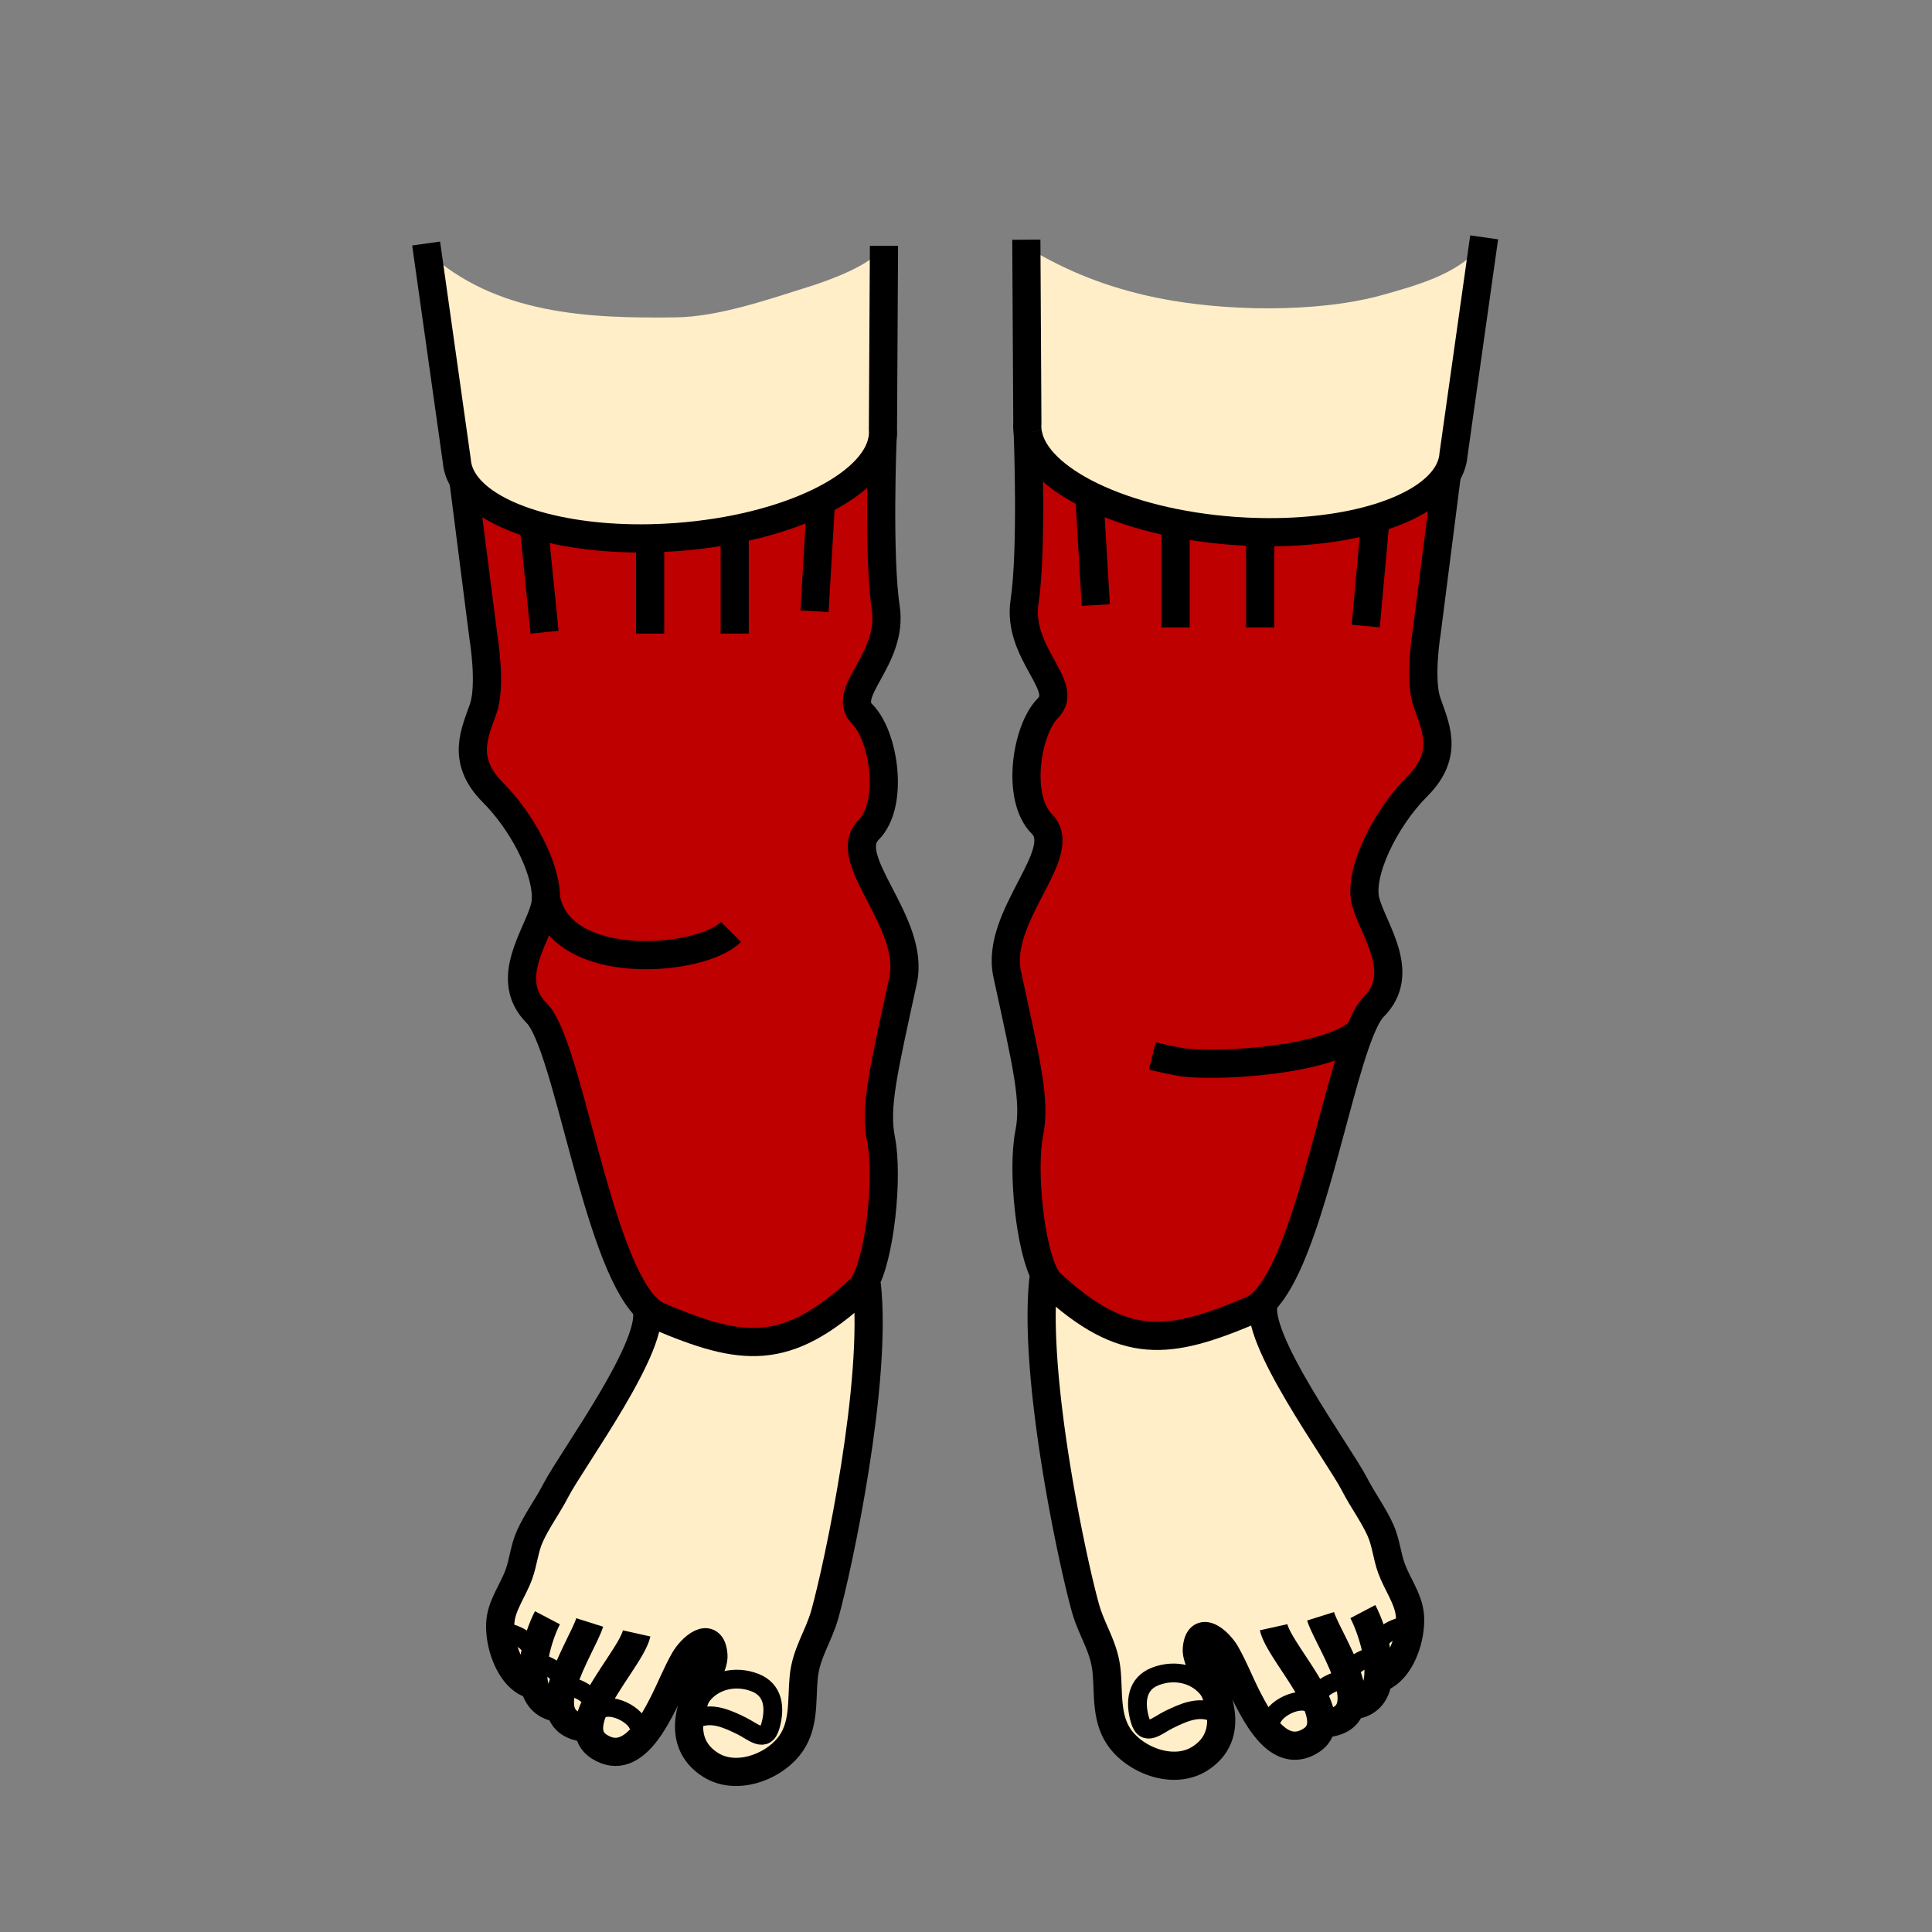 <svg xmlns="http://www.w3.org/2000/svg" width="850.394" height="850.394" viewBox="0 0 850.394 850.394" overflow="visible"><rect x="0" y="0" width="850.394" height="850.394" fill="#808080" stroke="none"/><path d="M554.68 234.22c-3.84-.07-7.739-.25-11.689-.54-48.561-3.59-87.33-22.49-90.61-43.29v-.01c-.22-1.38-.28-2.77-.18-4.16l-.431-77.54c17.551 10.63 35.41 17.83 57.171 22.34 29.39 6.08 71.02 6.86 99.79-1.24 14.6-4.12 32.68-9.01 42.789-21.12l1.141.16-12.88 91.25c-.23 3.05-1.23 5.96-2.92 8.71-9.761 15.88-42.561 26.24-82.181 25.44z" fill="#ffeec8"/><path d="M598.57 454.06C587 483 575.2 553.56 556.47 572.67v.01c-1.779 1.811-3.609 3.15-5.51 3.96-36.51 15.49-55.93 18.271-88.5-11.71-.79-.729-1.56-1.77-2.28-3.06-6.8-12.12-10.38-46.78-7.149-63.08 2.819-14.19-.91-29.5-9.7-69.97-5.561-25.65 28.01-53.41 15.22-66.2-11.37-11.37-6.89-41.33 2.75-50.98 9.65-9.65-13.78-24.11-10.33-46.85 3.42-22.52 1.45-73.45 1.41-74.4 3.28 20.8 42.05 39.7 90.61 43.29 3.95.29 7.85.47 11.689.54 39.62.8 72.42-9.56 82.181-25.44l-8.83 69.1s-3.45 20.67 0 31c3.439 10.34 10.33 22.74-4.141 37.2-14.46 14.47-26.18 38.59-22.729 50.99 3.45 12.4 18.26 31.34 3.45 46.161-2.031 2.029-4.031 5.799-6.041 10.829z" fill="#be0000"/><path d="M286.16 236.94c-39.62.8-72.42-9.56-82.18-25.45-1.69-2.75-2.69-5.66-2.92-8.71l-12.98-91.97c30.02 27.62 70.93 29.42 109.55 28.88 18.58-.27 40.3-7.8 58.1-13.39 8.67-2.72 27.81-9.5 32.75-17.33h.61l-.45 79.96c.1 1.39.04 2.79-.18 4.17-3.28 20.8-42.05 39.71-90.61 43.29-3.95.29-7.85.48-11.69.55z" fill="#ffeec8"/><path d="M286.16 236.94c3.84-.07 7.74-.26 11.69-.55 48.56-3.58 87.33-22.49 90.61-43.29 0 0-2.04 51.67 1.41 74.41 3.44 22.73-19.98 37.2-10.33 46.84 9.64 9.65 14.12 39.62 2.75 50.99-12.79 12.79 20.78 40.55 15.21 66.19-8.78 40.47-12.51 55.779-9.7 69.979 3.28 16.521-.45 51.88-7.42 63.55-.65 1.07-1.32 1.94-2.01 2.58-32.56 29.98-51.98 27.2-88.49 11.721-1.9-.811-3.73-2.15-5.5-3.96-21.99-22.42-34.44-115.74-48.15-129.46-14.81-14.811 0-33.76 3.45-46.161.4-1.44.6-3.04.61-4.77.08-13.11-10.56-33.42-23.35-46.21-14.46-14.47-7.58-26.87-4.13-37.2 3.45-10.34 0-31.01 0-31.01l-8.83-69.1c9.76 15.891 42.56 26.251 82.18 25.451z" fill="#be0000"/><path d="M606.24 729.05c-.15-.96-.33-1.93-.53-2.89l.55-.12c-1.13-4.99 8.12-10.91 14.311-10.25-.73 8.9-5.17 19.27-12.36 22.44l-1.57-.021c.289-2.869.089-5.999-.401-9.159z" fill="#ffeec8"/><path d="M593.6 739.55a53.759 53.759 0 0 0-.64-1.99c.94-4.239 7.91-8.489 13.28-8.51.49 3.16.689 6.29.399 9.16-.609 6.32-3.52 11.33-10.58 12.35l-1.35-.35c.591-3.08.041-6.77-1.109-10.66z" fill="#ffeec8"/><path d="M592.98 739.48c.21.02.42.039.619.069 1.15 3.891 1.7 7.58 1.11 10.66-.86 4.58-4.24 7.83-11.83 8.4l-1.33-.051c.15-3.14-.93-6.729-2.68-10.51v-.01c.911-4.468 8.631-8.998 14.111-8.558z" fill="#ffeec8"/><path d="M578.87 748.05c1.75 3.78 2.83 7.37 2.68 10.51-.149 3-1.45 5.57-4.38 7.471-8.05 5.21-14.7 1.069-19.84-5.23l2.41-1.399c-1.811-5.841 11.189-13.181 16.92-9.69l2.21.05a4.116 4.116 0 0 1 0-1.712zM537.24 753.4l-2.82.399c-6.9-3.12-13.72.101-19.91 3.101-5.14 2.489-10.51 8.09-12.79.029-2.22-7.83-1.399-15.87 6.84-19.05 8.78-3.39 18.82-1.01 24.021 6.75l2.16-.1c1.169 2.871 2.069 5.881 2.499 8.871zM247.85 742.2c5.48-.45 13.19 4.08 14.12 8.55-1.64 3.54-2.69 6.92-2.69 9.91l-.54.01c-8-.61-11.39-4.12-12.13-9.02-.41-2.78.02-6.011.95-9.42l.29-.03z" fill="#ffeec8"/><path d="M234.62 728.55c.84-4.939-8.24-10.689-14.35-10.05-.15-1.78-.15-3.49.01-5.08.7-7.1 5.75-13.83 8.13-20.49 1.97-5.5 2.39-11.31 4.79-16.66 3.11-6.939 7.88-13.319 11.4-20.159 6.97-13.551 45.36-65.48 39.78-80.71 1.77 1.81 3.6 3.149 5.5 3.96 36.51 15.479 55.93 18.26 88.49-11.721.69-.64 1.36-1.51 2.01-2.58l1.13.28c4.82 42.58-12.49 123.88-18.43 145.12-2.81 10.04-8.33 17.17-9.33 27.96-.99 10.58.51 21.71-6.73 30.54-7.56 9.23-23.27 14.771-34.21 7.9-8.34-5.24-10.35-12.96-9.22-20.74l2.83.399c6.9-3.13 13.72.091 19.9 3.101 5.15 2.49 10.52 8.08 12.8.02 2.21-7.819 1.4-15.859-6.85-19.04-8.77-3.399-18.81-1.01-24.01 6.74l-2.16-.1c.56-1.37 1.19-2.721 1.86-4.021 2.04-3.95 6.42-10.18 6.06-14.729-.88-11.28-9.86-2.971-12.7 2-3.57 6.22-6.17 12.99-9.43 19.37-2.07 4.04-4.87 9.35-8.38 13.659l-2.41-1.409c1.81-5.841-11.19-13.17-16.93-9.69l-2.2.05c.12-.569.12-1.14 0-1.72-.93-4.47-8.64-9-14.12-8.55.12-.44.16-.891.11-1.34-.37-4.32-7.45-8.891-13.02-9.091.12-1.029.27-2.06.46-3.079l-.78-.14z" fill="#ffeec8"/><path d="M232.62 740.94c-7.18-3.16-11.62-13.54-12.35-22.44 6.11-.64 15.19 5.11 14.35 10.05l.78.141c-.19 1.02-.34 2.05-.46 3.079-.37 3.051-.41 6.051.03 8.78l-2.35.39z" fill="#ffeec8"/><path d="M247.56 742.23c-.93 3.409-1.36 6.64-.95 9.42l-.79.14c-6.82-.98-9.92-5.48-10.85-11.24-.44-2.729-.4-5.729-.03-8.78 5.57.2 12.65 4.771 13.02 9.091-.14.459-.28.919-.4 1.369zM532.58 744.63c-5.2-7.76-15.24-10.14-24.021-6.75-8.239 3.18-9.06 11.22-6.84 19.05 2.28 8.061 7.65 2.46 12.79-.029 6.19-3 13.01-6.221 19.91-3.101l2.82-.399c1.13 7.79-.87 15.5-9.21 20.739-10.94 6.88-26.65 1.341-34.221-7.899-7.229-8.83-5.729-19.96-6.72-30.54-1-10.79-6.52-17.91-9.33-27.96-5.939-21.24-23.25-102.53-18.43-145.12l.85-.75c.721 1.29 1.49 2.33 2.28 3.06 32.57 29.98 51.99 27.2 88.5 11.71 1.9-.81 3.73-2.149 5.51-3.96-5.609 15.21 32.8 67.15 39.771 80.71 3.51 6.851 8.29 13.23 11.399 20.17 2.4 5.341 2.82 11.16 4.79 16.65 2.38 6.67 7.431 13.4 8.13 20.5.16 1.59.16 3.31.011 5.08-6.19-.66-15.44 5.26-14.311 10.25l-.55.12c.2.96.38 1.93.53 2.89-5.37.021-12.34 4.271-13.28 8.51-.15.641-.15 1.29.021 1.921-5.48-.44-13.2 4.09-14.11 8.56v.01c-.12.57-.12 1.15 0 1.71l-2.21-.05c-5.73-3.49-18.73 3.85-16.92 9.69l-2.41 1.399c-3.51-4.3-6.311-9.62-8.38-13.649-3.26-6.391-5.86-13.15-9.431-19.381-2.84-4.96-11.819-13.27-12.71-1.989-.35 4.55 4.03 10.779 6.07 14.729.67 1.3 1.3 2.641 1.86 4.021l-2.158.098zM261.97 752.47l2.2-.05c5.74-3.479 18.74 3.85 16.93 9.69l2.41 1.409c-5.14 6.301-11.79 10.44-19.84 5.23-3.13-2.03-4.39-4.82-4.39-8.09 0-2.99 1.05-6.37 2.69-9.91.12.581.12 1.151 0 1.721zM332.27 740.6c8.25 3.181 9.06 11.221 6.85 19.04-2.28 8.061-7.65 2.471-12.8-.02-6.18-3.01-13-6.23-19.9-3.101l-2.83-.399c.43-2.99 1.33-6 2.51-8.88l2.16.1c5.2-7.75 15.24-10.14 24.01-6.74z" fill="#ffeec8"/><g fill="none" stroke="#000"><path d="M452.38 190.39c3.28 20.8 42.05 39.7 90.61 43.29 3.95.29 7.85.47 11.689.54 39.62.8 72.42-9.56 82.181-25.44 1.689-2.75 2.689-5.66 2.92-8.71l12.88-91.25.609-4.34M451.75 105.51l.02 3.17.431 77.54c-.101 1.39-.04 2.78.18 4.16" stroke-width="12.401"/><path d="M556.47 572.68c-1.779 1.811-3.609 3.15-5.51 3.96-36.51 15.49-55.93 18.271-88.5-11.71-.79-.729-1.56-1.77-2.28-3.06-6.8-12.12-10.38-46.78-7.149-63.08 2.819-14.19-.91-29.5-9.7-69.97-5.561-25.65 28.01-53.41 15.22-66.2-11.37-11.37-6.89-41.33 2.75-50.98 9.65-9.65-13.78-24.11-10.33-46.85 3.42-22.52 1.45-73.45 1.41-74.4v-.01M636.87 208.73l-.01.05-8.83 69.1s-3.45 20.67 0 31c3.439 10.34 10.33 22.74-4.141 37.2-14.46 14.47-26.18 38.59-22.729 50.99 3.45 12.4 18.26 31.34 3.45 46.161-2.03 2.029-4.03 5.8-6.04 10.829-11.57 28.94-23.37 99.5-42.1 118.61" stroke-width="12.401"/><path d="M599.09 453.56c-.17.171-.34.341-.52.5-14.62 13.421-66.37 15.78-79.521 13.28-4.02-.76-7.979-1.609-11.85-2.56M605.23 230.6l-4.09 44.95M479.66 220.95l2.66 45.38M554.68 234.21V276.16M517.45 234.21v41.95M578.87 748.04c-5.29-11.45-16.67-24.63-18.26-31.79M459.33 562.62c-4.82 42.59 12.49 123.88 18.43 145.12 2.811 10.05 8.33 17.17 9.33 27.96.99 10.58-.51 21.71 6.72 30.54 7.57 9.24 23.28 14.779 34.221 7.899 8.34-5.239 10.34-12.949 9.21-20.739-.431-2.99-1.33-6-2.5-8.87a49.397 49.397 0 0 0-1.86-4.021c-2.04-3.95-6.42-10.18-6.07-14.729.891-11.28 9.87-2.971 12.71 1.989 3.57 6.23 6.171 12.99 9.431 19.381 2.069 4.029 4.87 9.35 8.38 13.649 5.14 6.3 11.79 10.44 19.84 5.23 2.93-1.9 4.23-4.471 4.38-7.471.15-3.14-.93-6.729-2.68-10.51M582.88 758.61c7.59-.57 10.97-3.82 11.83-8.4.59-3.08.04-6.77-1.11-10.66a53.759 53.759 0 0 0-.64-1.99c-3.36-9.899-9.979-20.689-11.69-26.13M596.06 750.56c7.061-1.02 9.971-6.029 10.58-12.35.29-2.87.091-6-.399-9.16-.15-.96-.33-1.93-.53-2.89-1.39-6.69-3.9-13.101-5.84-16.79" stroke-width="12.401"/><path d="M608.21 738.23c7.19-3.171 11.63-13.54 12.36-22.44.149-1.771.149-3.49-.011-5.08-.699-7.1-5.75-13.83-8.13-20.5-1.97-5.49-2.39-11.31-4.79-16.65-3.109-6.939-7.89-13.319-11.399-20.17-6.971-13.56-45.38-65.5-39.771-80.71v-.01" stroke-width="12.401"/><path d="M534.42 753.8c-6.9-3.12-13.72.101-19.91 3.101-5.14 2.489-10.51 8.09-12.79.029-2.22-7.83-1.399-15.87 6.84-19.05 8.78-3.39 18.82-1.01 24.021 6.75M576.66 749.71c-5.73-3.49-18.73 3.85-16.92 9.69M595.88 740.35c-.67-.399-1.439-.659-2.28-.8-.199-.03-.409-.05-.619-.069-5.48-.44-13.2 4.09-14.11 8.56v.01c-.12.57-.12 1.15 0 1.71.02.09.05.19.08.28" stroke-width="8.267"/><path d="M609.95 729.95c-1.04-.63-2.32-.91-3.71-.9-5.37.021-12.34 4.271-13.28 8.51-.15.641-.15 1.29.021 1.921.01.05.02.1.039.149M623.26 716.64c-.779-.479-1.7-.75-2.689-.85-6.19-.66-15.44 5.26-14.311 10.25.021.1.05.2.08.29" stroke-width="8.267"/><path d="M389.09 108.22v.75l-.45 79.96c.1 1.39.04 2.79-.18 4.17-3.28 20.8-42.05 39.71-90.61 43.29-3.95.29-7.85.48-11.69.55-39.62.8-72.42-9.56-82.18-25.45-1.69-2.75-2.69-5.66-2.92-8.71l-12.98-91.97-.51-3.62" stroke-width="12.401"/><path d="M203.97 211.44l.01.05 8.83 69.1s3.45 20.67 0 31.01c-3.45 10.33-10.33 22.73 4.13 37.2 12.79 12.79 23.43 33.1 23.35 46.21-.01 1.73-.21 3.33-.61 4.77-3.45 12.4-18.26 31.35-3.45 46.161 13.71 13.72 26.16 107.04 48.15 129.46 1.77 1.81 3.6 3.149 5.5 3.96 36.51 15.479 55.93 18.26 88.49-11.721.69-.64 1.36-1.51 2.01-2.58 6.97-11.67 10.7-47.029 7.42-63.55-2.81-14.2.92-29.51 9.7-69.979 5.57-25.64-28-53.4-15.21-66.19 11.37-11.37 6.89-41.34-2.75-50.99-9.65-9.64 13.77-24.11 10.33-46.84-3.45-22.74-1.41-74.41-1.41-74.41" stroke-width="12.401"/><path d="M240.28 394.98c0 .01 0 .02.01.03 5.86 33.62 68.18 28.52 81.5 15.2M235.2 234l4.5 44.27M361.18 223.66l-2.66 45.38M286.16 236.92v41.95M323.39 236.92v41.95M381.51 565.34c4.82 42.58-12.49 123.88-18.43 145.12-2.81 10.04-8.33 17.17-9.33 27.96-.99 10.58.51 21.71-6.73 30.54-7.56 9.23-23.27 14.771-34.21 7.9-8.34-5.24-10.35-12.96-9.22-20.74.43-2.99 1.33-6 2.51-8.88.56-1.37 1.19-2.721 1.86-4.021 2.04-3.95 6.42-10.18 6.06-14.729-.88-11.28-9.86-2.971-12.7 2-3.57 6.22-6.17 12.99-9.43 19.37-2.07 4.04-4.87 9.35-8.38 13.659-5.14 6.301-11.79 10.44-19.84 5.23-3.13-2.03-4.39-4.82-4.39-8.09 0-2.99 1.05-6.37 2.69-9.91 5.28-11.46 16.66-24.63 18.26-31.78M258.74 760.67c-8-.61-11.39-4.12-12.13-9.02-.41-2.78.02-6.011.95-9.42.12-.45.26-.91.4-1.37 3.05-9.971 9.84-21.101 11.61-26.71M245.82 751.79c-6.82-.98-9.92-5.48-10.85-11.24-.44-2.729-.4-5.729-.03-8.78.12-1.029.27-2.06.46-3.079 1.2-6.54 3.61-12.87 5.57-16.61" stroke-width="12.401"/><path d="M232.62 740.94c-7.18-3.16-11.62-13.54-12.35-22.44-.15-1.78-.15-3.49.01-5.08.7-7.1 5.75-13.83 8.13-20.49 1.97-5.5 2.39-11.31 4.79-16.66 3.11-6.939 7.88-13.319 11.4-20.159 6.97-13.551 45.36-65.48 39.78-80.71-.01-.011-.01-.011-.01-.021" stroke-width="12.401"/><path d="M306.42 756.52c6.9-3.13 13.72.091 19.9 3.101 5.15 2.49 10.52 8.08 12.8.02 2.21-7.819 1.4-15.859-6.85-19.04-8.77-3.399-18.81-1.01-24.01 6.74M264.17 752.42c5.74-3.479 18.74 3.85 16.93 9.69M244.96 743.07c.76-.46 1.64-.73 2.6-.84.09-.011.19-.021.29-.03 5.48-.45 13.19 4.08 14.12 8.55.12.58.12 1.15 0 1.72-.02.09-.05.19-.08.28" stroke-width="8.267"/><path d="M230.89 732.66c1.13-.68 2.53-.95 4.05-.891 5.57.2 12.65 4.771 13.02 9.091.05.449.01.899-.11 1.34-.01.05-.02.1-.04.149M217.58 719.35c.78-.47 1.7-.75 2.69-.85 6.11-.64 15.19 5.11 14.35 10.05-.03.17-.07.33-.12.49" stroke-width="8.267"/></g><path fill="none" d="M0 0h850.394v850.394H0z"/></svg>